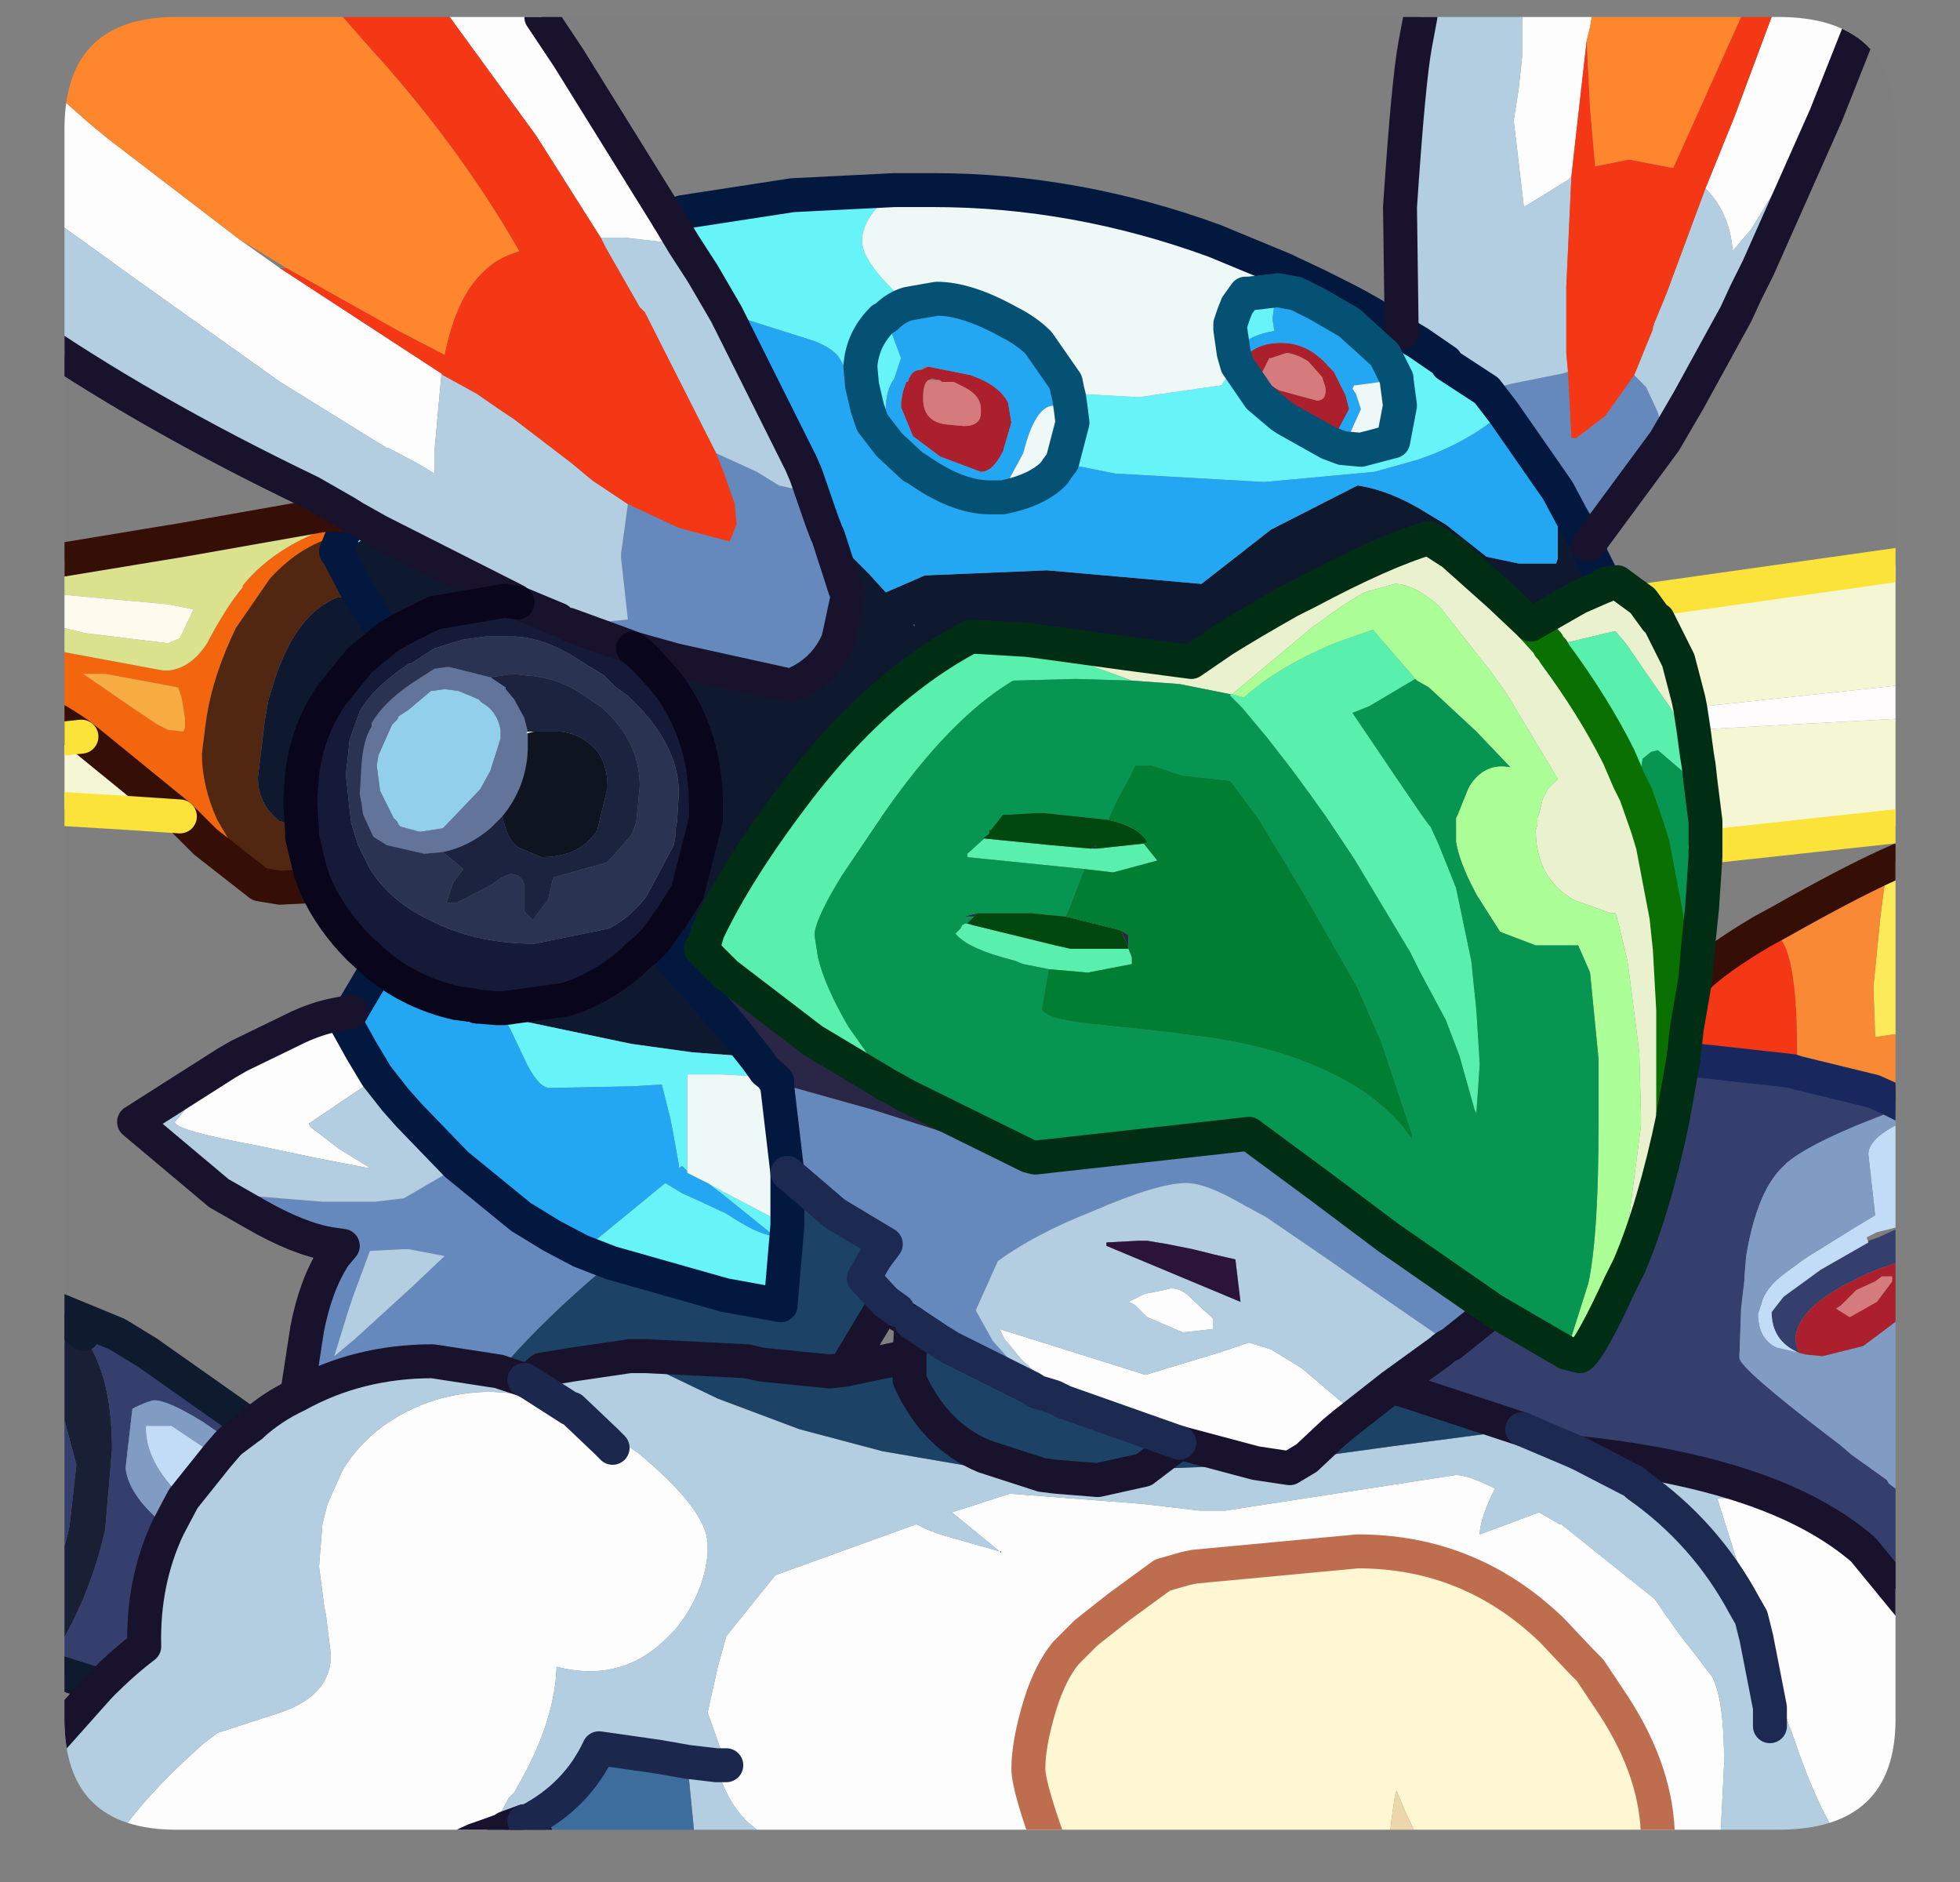 <?xml version="1.0" encoding="UTF-8" standalone="no"?>
<svg xmlns:ffdec="https://www.free-decompiler.com/flash" xmlns:xlink="http://www.w3.org/1999/xlink" ffdec:objectType="frame" height="55.45px" width="57.75px" xmlns="http://www.w3.org/2000/svg">
  <rect width="100%" height="100%" fill="#808080" stroke="none"/>
  <g transform="matrix(1.0, 0.0, 0.0, 1.0, 1.9, 0.5)">
    <clipPath id="clipPath0" transform="matrix(1.0, 0.0, 0.0, 1.0, 0.0, 0.0)">
      <path d="M50.5 0.0 Q53.95 0.0 53.95 3.3 L53.95 50.15 Q53.95 53.4 50.5 53.4 L3.3 53.4 Q0.0 53.4 0.0 50.15 L0.0 3.3 Q0.0 0.0 3.3 0.0 L50.5 0.0" fill="#000000" fill-rule="evenodd" stroke="none"/>
    </clipPath>
    <g clip-path="url(#clipPath0)">
      <use ffdec:characterId="2" height="55.45" transform="matrix(1.0, 0.0, 0.0, 1.0, -1.9, -0.5)" width="57.75" xlink:href="#shape1"/>
    </g>
    <use ffdec:characterId="3" height="53.4" transform="matrix(1.0, 0.0, 0.0, 1.0, 0.0, 0.0)" width="53.95" xlink:href="#shape2"/>
  </g>
  <defs>
    <g id="shape1" transform="matrix(1.0, 0.0, 0.0, 1.0, 1.9, 0.5)">
      <path d="M53.05 0.0 L51.9 2.9 50.55 4.85 49.7 6.25 49.15 6.9 49.15 6.85 Q49.05 5.75 48.35 5.05 L49.2 2.95 50.3 0.0 53.05 0.0 M55.35 48.8 L55.35 48.9 55.35 54.45 53.0 54.45 52.7 54.2 Q51.8 53.25 50.9 50.55 L50.8 50.3 48.7 43.65 50.25 43.55 Q51.9 44.2 53.0 45.15 L54.6 47.1 55.35 48.8 M48.75 54.45 L46.95 54.45 46.95 53.7 Q46.95 51.75 45.65 49.75 L44.95 48.7 44.7 48.45 43.85 47.55 43.8 47.5 Q41.4 45.2 38.1 45.2 L33.3 45.65 33.05 45.7 32.35 45.9 31.05 46.85 30.1 47.6 29.55 48.15 29.5 48.2 Q29.05 48.75 28.75 49.7 28.4 50.85 28.4 51.6 28.4 52.2 29.25 54.45 L21.7 54.45 21.25 54.1 20.1 53.15 Q19.5 52.55 19.2 51.5 L19.5 51.5 18.95 49.95 19.25 48.6 19.5 47.7 20.1 46.95 20.95 45.9 25.1 44.4 25.4 44.55 25.8 44.7 27.55 45.2 26.15 44.05 27.85 43.5 31.75 43.8 33.45 44.0 34.2 44.0 41.0 42.95 Q41.35 42.95 42.15 43.35 L42.05 43.55 Q41.7 44.3 41.7 44.7 L43.45 44.05 44.05 44.4 44.1 44.4 46.85 46.6 47.55 47.6 48.25 48.5 48.55 48.9 Q48.9 49.55 48.9 51.45 L48.75 54.45 M10.7 54.45 L1.5 54.45 1.5 53.7 Q2.2 52.65 3.4 51.5 L4.05 50.9 4.5 50.55 6.2 50.0 Q7.85 49.5 7.85 48.25 L7.7 47.05 7.65 46.8 7.5 45.65 7.6 44.4 7.75 43.8 8.2 42.8 Q8.65 42.05 9.4 41.5 10.8 40.5 12.6 40.5 L13.3 40.55 13.6 40.65 14.4 40.85 14.8 41.0 14.85 41.0 14.9 41.0 14.95 41.0 16.9 42.3 Q18.95 44.0 18.95 45.0 L18.95 45.25 Q18.85 46.45 18.0 47.5 L17.8 47.7 Q16.45 49.1 14.5 48.6 14.45 50.15 13.45 51.95 L13.25 52.3 13.1 52.45 12.8 53.0 12.25 53.65 12.1 53.7 Q11.2 54.1 10.7 54.45 M4.8 30.8 L5.15 30.6 6.9 29.75 Q7.45 29.5 7.95 29.4 L8.35 29.45 8.25 29.55 8.75 30.45 9.2 31.2 8.9 31.45 7.2 32.6 7.25 32.7 8.1 33.35 9.0 33.9 8.9 33.9 7.35 33.6 5.7 33.25 Q3.25 32.8 3.25 32.55 L4.1 31.55 4.8 30.8 M-1.4 5.2 L-1.4 1.25 0.75 3.15 1.3 3.6 5.15 6.55 6.35 7.4 11.1 10.5 11.1 10.6 10.9 12.8 10.9 13.05 10.9 13.45 10.4 13.15 9.55 12.7 9.5 12.7 6.35 10.75 2.0 7.65 -1.4 5.2 M11.35 0.0 L14.05 0.0 14.85 1.2 17.8 5.95 18.25 6.7 16.5 6.5 16.05 6.5 15.8 6.5 13.9 3.5 11.35 0.0 M42.95 0.0 L45.0 0.0 44.95 0.3 44.85 0.7 44.5 3.8 44.4 4.7 44.3 4.8 43.0 5.6 42.7 3.05 42.85 2.1 42.95 1.15 42.95 0.0 M29.45 40.8 L29.2 40.55 28.85 40.15 28.2 39.55 27.7 38.95 27.55 38.65 31.85 40.0 34.0 39.35 34.9 39.05 35.55 39.25 36.45 39.8 37.75 40.9 37.7 41.45 37.4 41.7 36.6 42.45 36.1 42.75 35.1 42.6 32.85 42.0 29.45 40.8 M27.55 45.2 L27.6 45.25 27.6 45.2 27.55 45.2 M16.15 42.15 L15.95 41.95 14.95 41.0 15.95 41.95 16.15 42.15 M33.85 38.35 L33.85 38.65 32.95 38.75 31.9 38.3 31.65 38.05 31.55 37.95 31.35 37.85 31.85 37.6 31.9 37.6 32.4 37.5 32.6 37.45 Q32.9 37.45 33.15 37.7 L33.85 38.35" fill="#fffeff" fill-rule="evenodd" stroke="none"/>
      <path d="M47.15 12.5 L44.9 15.55 44.4 14.7 44.0 13.95 42.4 11.65 41.9 11.0 42.65 10.8 44.15 10.5 44.3 10.45 44.4 12.35 44.4 12.4 44.55 12.4 45.4 11.75 46.25 10.55 46.6 10.9 46.95 11.65 47.15 12.5 M6.85 40.6 L7.15 38.65 Q7.4 37.35 7.95 36.5 L8.2 36.2 7.85 36.15 Q6.9 36.0 5.6 35.25 L4.55 34.65 7.6 34.9 9.15 34.9 10.0 34.8 11.2 34.1 11.55 33.8 13.45 35.35 14.35 35.9 15.2 36.35 16.1 36.7 15.45 37.25 Q13.85 38.65 12.8 39.9 L10.85 39.6 Q8.65 39.6 6.85 40.6 M28.4 33.55 L28.6 33.6 34.9 32.9 37.0 34.45 39.0 35.95 42.1 38.1 40.85 39.1 37.8 37.0 37.3 36.65 35.4 35.35 34.75 35.0 Q33.65 34.35 33.05 34.35 32.2 34.35 30.25 35.2 28.6 35.85 27.5 36.65 L26.85 38.1 27.35 39.0 28.6 40.4 28.65 40.5 28.5 40.4 26.1 39.2 25.7 38.95 24.95 38.45 24.55 38.2 24.55 38.15 24.55 38.1 24.2 37.85 23.55 37.15 23.9 36.55 24.2 36.15 22.7 35.25 21.3 34.05 21.0 31.5 21.0 31.4 22.6 31.85 23.85 32.2 28.4 33.65 28.4 33.55 M21.7 13.15 L21.85 13.5 22.3 14.8 22.45 15.2 22.5 15.3 23.0 16.85 23.1 16.95 22.8 18.35 Q22.4 19.3 21.4 19.7 L18.0 18.95 16.75 18.6 16.5 18.5 15.95 18.3 14.85 17.9 15.6 17.85 16.6 17.75 16.4 15.95 16.4 15.8 16.6 14.35 18.1 15.05 19.6 15.45 19.8 14.95 19.75 14.35 19.4 13.35 19.2 12.85 20.4 13.4 21.05 13.8 21.5 13.9 21.6 13.6 21.7 13.15 M10.15 36.3 L9.95 36.3 9.0 36.35 8.5 37.7 8.35 38.15 7.95 39.45 8.55 38.95 10.25 37.4 11.2 36.5 10.15 36.3" fill="#668abe" fill-rule="evenodd" stroke="none"/>
      <path d="M51.9 2.9 L50.1 6.95 49.9 7.4 49.55 8.1 49.25 8.75 47.85 11.3 47.15 12.5 46.95 11.65 46.6 10.9 46.25 10.55 46.8 9.2 46.8 9.15 46.85 9.0 47.2 8.15 48.35 5.05 Q49.05 5.75 49.15 6.85 L49.15 6.9 49.7 6.25 50.55 4.85 51.9 2.9 M53.0 54.45 L50.45 54.45 50.35 54.3 50.35 54.45 48.75 54.45 48.9 51.45 Q48.9 49.55 48.55 48.9 L48.25 48.5 47.55 47.6 46.85 46.6 44.1 44.4 44.05 44.4 43.45 44.05 41.7 44.7 Q41.7 44.3 42.05 43.55 L42.15 43.35 Q41.35 42.95 41.0 42.95 L34.2 44.0 33.45 44.0 31.75 43.8 27.85 43.5 26.15 44.05 27.55 45.2 25.8 44.7 25.4 44.55 25.1 44.4 20.95 45.9 20.1 46.95 19.5 47.7 19.25 48.6 18.95 49.95 19.5 51.5 19.2 51.5 Q19.5 52.55 20.1 53.15 L21.25 54.1 21.7 54.45 18.65 54.45 18.35 51.4 17.5 51.25 15.75 51.0 Q15.1 52.4 13.65 53.15 L13.55 53.15 13.0 53.35 12.95 53.4 12.25 53.65 12.8 53.0 13.1 52.45 13.25 52.3 13.45 51.95 Q14.45 50.15 14.5 48.6 16.45 49.1 17.8 47.7 L18.0 47.5 Q18.85 46.45 18.95 45.25 L18.95 45.0 Q18.95 44.0 16.9 42.3 L14.95 41.0 14.9 41.0 14.85 41.0 14.8 41.0 14.4 40.85 13.6 40.65 13.3 40.55 12.6 40.5 Q10.8 40.5 9.4 41.5 8.65 42.05 8.2 42.8 L7.75 43.8 7.6 44.4 7.5 45.65 7.65 46.8 7.7 47.05 7.85 48.25 Q7.85 49.5 6.2 50.0 L4.5 50.55 4.05 50.9 3.4 51.5 Q2.2 52.65 1.5 53.7 L1.5 54.45 -1.05 54.45 Q-1.15 53.6 -1.4 52.85 L-1.4 51.9 1.05 49.15 Q1.75 48.45 2.35 48.0 2.3 46.1 3.05 44.5 L3.5 43.65 4.5 42.4 4.8 42.05 4.9 41.95 5.5 41.5 Q6.1 40.95 6.85 40.6 8.65 39.6 10.85 39.6 L12.8 39.9 13.55 40.15 13.65 40.2 14.05 39.85 14.95 39.7 16.65 39.45 19.25 40.7 21.65 41.6 24.1 42.25 27.6 42.85 28.7 42.95 28.8 42.95 29.2 43.0 30.45 43.1 31.8 42.8 32.6 42.75 33.9 42.7 35.1 42.6 36.1 42.75 36.6 42.45 39.15 42.1 42.95 41.6 44.6 42.3 Q47.95 42.65 50.25 43.55 L48.7 43.65 50.8 50.3 50.9 50.55 Q51.8 53.25 52.7 54.2 L53.0 54.45 M4.55 34.65 L2.05 32.55 4.8 30.8 4.1 31.55 3.25 32.55 Q3.25 32.8 5.7 33.25 L7.35 33.6 8.9 33.9 9.0 33.9 8.1 33.35 7.25 32.7 7.2 32.6 8.9 31.45 9.2 31.2 9.75 31.9 10.15 32.35 11.55 33.8 11.2 34.1 10.0 34.8 9.15 34.9 7.6 34.9 4.55 34.65 M7.95 29.4 L8.45 29.3 8.35 29.45 7.95 29.4 M8.45 14.7 L8.3 14.6 7.25 14.0 Q2.25 11.6 -1.4 9.05 L-1.4 5.2 2.0 7.65 6.35 10.75 9.5 12.7 9.55 12.7 10.4 13.15 10.9 13.45 10.9 13.05 10.9 12.8 11.1 10.6 11.1 10.5 11.15 10.55 12.15 11.1 12.8 11.55 13.25 11.85 14.95 13.15 15.55 13.65 16.6 14.35 16.4 15.8 16.4 15.95 16.6 17.75 15.6 17.85 14.85 17.9 14.55 17.75 13.35 17.25 13.3 17.2 9.25 15.15 8.45 14.7 M39.4 9.3 L39.35 5.6 Q39.6 1.85 39.8 0.8 L39.95 0.0 42.95 0.0 42.95 1.15 42.85 2.1 42.7 3.05 43.0 5.6 44.3 4.8 44.4 4.7 44.25 7.95 44.25 9.0 44.25 9.45 44.25 9.9 44.3 10.45 44.15 10.5 42.65 10.8 41.9 11.0 40.75 10.25 40.7 10.15 39.9 9.6 39.4 9.3 M50.25 50.35 L50.25 49.8 49.85 47.75 49.8 47.55 49.7 47.15 49.5 46.8 Q48.35 44.65 46.35 43.25 L46.25 43.15 46.05 43.05 44.6 42.3 46.05 43.05 46.25 43.15 46.35 43.25 Q48.35 44.65 49.5 46.8 L49.7 47.15 49.8 47.55 49.85 47.75 50.25 49.8 50.25 50.35 M40.85 39.1 Q40.7 39.15 40.55 39.3 L39.1 40.35 37.7 41.45 37.75 40.9 36.45 39.8 35.55 39.25 34.9 39.05 34.0 39.35 31.85 40.0 27.55 38.65 27.7 38.95 28.2 39.55 28.85 40.15 29.2 40.55 29.45 40.8 29.15 40.65 28.65 40.5 28.6 40.4 27.35 39.0 26.85 38.1 27.5 36.65 Q28.6 35.85 30.25 35.2 32.2 34.35 33.05 34.35 33.65 34.35 34.75 35.0 L35.4 35.35 37.3 36.65 37.8 37.0 40.85 39.1 M19.5 8.75 L19.8 9.35 21.7 13.15 21.6 13.6 21.5 13.9 21.05 13.8 20.4 13.4 19.2 12.85 17.1 8.7 17.05 8.65 16.95 8.55 15.95 6.8 15.8 6.5 16.05 6.5 16.5 6.5 18.25 6.7 18.8 7.55 19.5 8.75 M10.15 36.3 L11.2 36.5 10.25 37.4 8.55 38.95 7.95 39.45 8.35 38.15 8.5 37.7 9.0 36.35 9.95 36.3 10.15 36.3 M14.9 41.0 L13.65 40.2 14.9 41.0 M31.65 36.05 L30.7 36.1 30.7 36.2 34.65 37.85 34.5 36.6 33.85 36.45 33.25 36.3 32.5 36.15 31.9 36.05 31.65 36.05 M33.85 38.35 L33.15 37.7 Q32.9 37.45 32.6 37.45 L32.4 37.5 31.9 37.6 31.85 37.6 31.35 37.85 31.55 37.95 31.65 38.05 31.9 38.3 32.95 38.75 33.85 38.65 33.85 38.35 M18.35 51.4 L19.2 51.5 18.35 51.4" fill="#b4cfe2" fill-rule="evenodd" stroke="none"/>
      <path d="M46.95 54.45 L40.25 54.45 39.85 53.6 39.5 52.85 39.25 52.25 39.2 52.4 39.1 53.1 39.0 54.0 39.0 54.45 29.25 54.45 Q28.4 52.2 28.4 51.6 28.4 50.85 28.75 49.7 29.05 48.75 29.5 48.2 L29.55 48.15 29.6 48.1 30.1 47.6 31.05 46.85 32.35 45.9 33.05 45.7 33.3 45.65 38.1 45.2 Q41.4 45.2 43.8 47.5 L43.85 47.55 44.7 48.45 44.95 48.7 45.65 49.75 Q46.95 51.75 46.95 53.7 L46.95 54.45" fill="#fff8d3" fill-rule="evenodd" stroke="none"/>
      <path d="M40.25 54.45 L39.0 54.45 39.0 54.0 39.1 53.1 39.2 52.4 39.25 52.25 39.5 52.85 39.85 53.6 40.25 54.45" fill="#edd8ab" fill-rule="evenodd" stroke="none"/>
      <path d="M48.05 28.35 Q48.65 27.75 50.0 26.95 L50.2 26.95 Q51.05 26.95 51.05 30.4 L51.05 31.1 50.9 31.05 48.65 30.8 47.7 30.7 47.8 29.8 48.05 28.35 M8.2 0.0 L11.35 0.0 13.9 3.5 15.8 6.5 15.95 6.8 16.95 8.55 17.05 8.65 17.1 8.7 19.2 12.85 19.4 13.35 19.75 14.35 19.8 14.95 19.6 15.45 18.1 15.05 16.6 14.35 15.55 13.65 14.95 13.15 13.25 11.85 12.8 11.55 12.15 11.1 11.15 10.55 11.1 10.5 6.35 7.4 6.55 7.4 9.85 9.25 11.2 9.95 Q11.55 8.2 12.4 7.45 12.75 7.1 13.4 6.9 11.6 3.75 8.9 0.8 L8.55 0.4 8.2 0.0 M49.4 0.0 L50.3 0.0 49.2 2.95 48.35 5.05 47.2 8.15 46.85 9.0 46.8 9.15 46.8 9.2 46.25 10.55 45.4 11.75 44.55 12.4 44.4 12.4 44.4 12.35 44.3 10.45 44.25 9.9 44.25 9.45 44.25 9.0 44.25 7.95 44.4 4.7 44.5 3.8 44.85 0.7 44.95 2.7 45.1 4.4 46.1 4.2 47.4 4.45 49.4 0.0" fill="#f53715" fill-rule="evenodd" stroke="none"/>
      <path d="M-1.4 1.25 L-1.4 0.0 8.2 0.0 8.55 0.4 8.9 0.8 Q11.6 3.75 13.4 6.9 12.75 7.1 12.4 7.45 11.55 8.2 11.2 9.95 L9.85 9.25 6.55 7.4 5.15 6.55 1.3 3.6 0.75 3.15 -1.4 1.25 M45.0 0.0 L49.4 0.0 47.4 4.45 46.1 4.2 45.1 4.4 44.95 2.7 44.85 0.7 44.95 0.3 45.0 0.0" fill="#ff872d" fill-rule="evenodd" stroke="none"/>
      <path d="M46.5 17.2 L55.35 15.95 55.35 19.55 47.9 20.35 47.85 20.1 47.55 18.95 46.95 17.75 46.9 17.75 46.5 17.2 M55.35 20.6 L55.35 23.7 55.25 23.7 48.35 24.45 48.35 23.7 48.2 22.5 48.15 22.05 48.1 21.75 48.0 21.0 51.65 20.8 55.35 20.6 M3.4 23.55 L1.9 23.45 -1.4 23.25 -1.4 21.4 0.5 21.2 0.7 21.35 3.4 23.55 M13.65 21.1 L13.6 21.1 13.65 21.05 13.85 21.05 13.65 21.1" fill="#f6f7d5" fill-rule="evenodd" stroke="none"/>
      <path d="M55.35 19.55 L55.35 20.6 51.65 20.8 48.0 21.0 47.9 20.35 55.35 19.55" fill="#fffdfe" fill-rule="evenodd" stroke="none"/>
      <path d="M5.75 25.55 L4.15 24.3 3.4 23.55 0.7 21.35 0.5 21.2 0.45 21.15 Q-0.4 20.55 -1.4 20.15 L-1.4 18.4 -0.6 18.6 2.9 19.25 3.1 19.25 Q3.75 19.15 4.2 18.45 4.75 17.4 5.25 16.8 L5.25 16.75 Q6.3 15.45 8.4 14.85 L8.2 15.25 Q7.0 15.5 6.05 16.55 L5.05 18.0 Q4.4 19.35 4.2 20.55 L4.15 20.9 4.05 21.7 Q4.05 22.65 4.5 23.65 L5.15 24.75 5.75 25.55 M3.35 19.75 L1.2 19.35 0.55 19.35 2.0 20.35 2.75 20.85 3.05 21.0 3.5 21.05 3.55 20.95 3.55 20.9 3.55 20.65 3.45 20.05 3.35 19.75" fill="#f5660e" fill-rule="evenodd" stroke="none"/>
      <path d="M-1.4 18.4 L-1.4 17.7 0.2 18.05 0.6 18.15 3.05 18.45 3.4 18.3 3.8 17.45 3.05 17.3 -0.25 17.0 -1.4 17.05 -1.4 16.05 -0.75 16.1 3.5 15.4 7.75 14.65 8.45 14.7 8.4 14.85 Q6.3 15.45 5.25 16.75 L5.25 16.8 Q4.75 17.4 4.2 18.45 3.75 19.15 3.1 19.25 L2.9 19.25 -0.6 18.6 -1.4 18.4" fill="#dbe38e" fill-rule="evenodd" stroke="none"/>
      <path d="M7.4 25.6 L6.35 25.65 5.75 25.55 5.15 24.75 4.5 23.65 Q4.05 22.65 4.05 21.7 L4.15 20.9 4.2 20.55 Q4.4 19.35 5.05 18.0 L6.05 16.55 Q7.0 15.5 8.2 15.25 L8.0 15.75 8.05 15.8 8.65 16.95 8.15 17.1 8.05 17.1 Q6.85 17.55 6.2 19.5 L6.0 20.15 5.9 20.75 5.7 22.4 Q5.7 23.2 6.35 23.7 L6.4 23.7 7.0 24.0 7.0 24.15 7.25 25.2 7.4 25.6" fill="#512712" fill-rule="evenodd" stroke="none"/>
      <path d="M44.9 15.55 L44.95 15.65 44.95 15.8 45.3 16.5 45.4 16.75 44.6 17.1 43.2 17.9 42.3 17.05 40.9 15.8 40.2 15.35 Q38.85 15.75 36.6 16.95 L36.1 17.2 Q34.95 17.85 34.15 18.35 L33.2 19.0 31.3 18.75 28.75 18.4 28.35 18.35 26.7 18.25 Q25.85 18.7 25.05 19.3 23.3 20.6 21.7 22.65 19.85 25.05 18.95 26.95 L18.85 27.3 18.7 27.35 18.3 26.95 17.9 26.5 18.35 25.8 18.9 23.65 18.9 23.2 Q18.9 21.25 17.85 19.75 L17.6 19.45 17.15 18.95 17.05 18.85 16.75 18.6 18.0 18.95 21.4 19.7 Q22.4 19.3 22.8 18.35 L23.1 16.95 23.0 16.85 22.5 15.3 23.2 15.9 23.7 16.4 24.2 16.95 25.35 16.45 28.95 16.3 33.5 16.7 35.55 15.1 38.1 13.8 Q39.1 13.95 40.2 14.65 L40.7 14.95 41.9 15.9 42.85 16.1 43.45 16.1 43.85 16.1 43.9 16.1 43.95 16.1 44.0 15.95 44.0 15.05 44.0 14.8 44.0 13.95 44.4 14.7 44.9 15.55 M25.0 17.9 L25.05 17.95 25.05 17.9 25.0 17.9 M9.25 15.15 L13.3 17.2 13.35 17.25 12.95 17.2 10.9 17.55 10.0 18.0 9.55 18.25 9.2 17.8 8.7 17.0 9.2 17.8 9.55 18.25 8.7 18.95 7.85 20.0 Q7.15 21.05 7.0 22.3 L6.95 23.0 6.95 23.2 7.0 24.0 6.4 23.7 6.35 23.7 Q5.7 23.2 5.7 22.4 L5.9 20.75 6.0 20.15 6.2 19.5 Q6.85 17.55 8.05 17.1 L8.15 17.1 8.7 17.0 8.65 16.95 8.05 15.8 9.25 15.15 M12.75 29.2 L12.95 29.2 14.75 28.95 Q15.75 28.65 16.65 27.9 L16.85 27.7 17.15 27.45 17.4 27.2 17.55 27.35 19.65 29.75 20.4 30.7 19.85 30.6 18.5 30.5 16.7 30.25 13.6 29.6 12.85 29.4 12.75 29.2" fill="#0e192f" fill-rule="evenodd" stroke="none"/>
      <path d="M-1.4 17.7 L-1.4 17.05 -0.25 17.0 3.05 17.3 3.8 17.45 3.4 18.3 3.05 18.45 0.6 18.15 0.2 18.05 -1.4 17.7" fill="#fffbef" fill-rule="evenodd" stroke="none"/>
      <path d="M3.35 19.75 L3.45 20.05 3.55 20.65 3.55 20.9 3.55 20.95 3.5 21.05 3.05 21.0 2.75 20.85 2.0 20.35 0.55 19.35 1.2 19.35 3.35 19.75" fill="#f7ad40" fill-rule="evenodd" stroke="none"/>
      <path d="M53.7 25.0 L54.6 24.6 55.35 24.45 55.35 25.3 54.7 25.7 54.85 26.1 55.35 26.45 55.35 29.8 55.1 29.8 53.35 30.05 53.3 28.65 53.3 28.55 53.5 26.55 53.55 26.15 53.7 25.0" fill="#fdeb59" fill-rule="evenodd" stroke="none"/>
      <path d="M55.35 25.3 L55.35 26.45 54.85 26.1 54.7 25.7 55.35 25.3" fill="#fdf3c7" fill-rule="evenodd" stroke="none"/>
      <path d="M55.35 31.1 L55.35 32.55 55.25 32.6 54.75 32.3 54.25 32.1 53.75 31.85 53.3 31.65 55.35 31.1" fill="#451403" fill-rule="evenodd" stroke="none"/>
      <path d="M50.0 26.95 L50.55 26.65 Q52.5 25.55 53.7 25.0 L53.55 26.15 53.5 26.55 53.3 28.55 53.3 28.65 53.35 30.05 55.1 29.8 55.35 29.8 55.35 31.1 53.3 31.65 51.05 31.1 51.05 30.4 Q51.05 26.95 50.2 26.95 L50.0 26.95" fill="#fa8a34" fill-rule="evenodd" stroke="none"/>
      <path d="M55.35 41.6 L55.35 43.15 54.9 42.95 54.75 42.85 Q54.45 42.65 54.45 42.45 L55.15 41.75 55.35 41.6 M55.35 44.4 L55.35 48.8 54.6 47.1 53.0 45.15 Q51.9 44.2 50.25 43.55 47.95 42.65 44.6 42.3 L42.95 41.6 39.6 40.5 39.1 40.35 40.55 39.3 Q40.7 39.15 40.85 39.1 L42.1 38.1 44.25 39.35 44.65 39.45 Q44.95 39.25 45.85 37.3 L46.1 36.8 Q46.85 35.05 47.4 32.4 L47.4 32.35 47.45 32.1 47.7 30.7 48.65 30.8 50.9 31.05 51.05 31.1 53.3 31.65 53.75 31.85 54.25 32.1 Q51.6 33.05 50.75 33.75 L50.55 33.95 Q49.85 34.7 49.55 36.5 L49.5 37.1 49.5 37.2 49.4 38.05 49.35 39.5 Q49.35 39.8 52.1 41.9 L52.3 42.05 52.65 42.35 53.7 43.1 53.75 43.2 55.35 44.4 M13.1 53.65 L13.45 54.45 12.3 54.45 13.1 53.65 M11.25 54.45 L10.7 54.45 Q11.2 54.1 12.1 53.7 L11.9 53.9 11.7 54.05 11.25 54.45 M1.05 49.15 L-0.55 48.65 -0.2 48.1 -0.1 47.9 Q0.8 46.35 1.2 44.55 L1.4 42.2 Q1.4 40.25 0.75 39.15 L0.55 38.8 -0.15 38.1 1.55 38.8 2.45 39.35 5.5 41.5 4.9 41.95 4.1 41.4 Q3.05 40.75 2.65 40.75 2.55 40.75 2.2 40.9 L2.0 41.0 1.8 42.75 Q1.9 43.6 3.05 44.5 2.3 46.1 2.35 48.0 1.75 48.45 1.05 49.15 M-1.4 47.95 L-1.4 42.65 Q-0.65 42.05 -0.65 39.85 L-0.65 39.75 -0.9 39.15 -1.4 38.75 -1.4 38.0 -1.2 38.3 -0.8 39.0 -0.55 39.7 -0.3 40.2 0.35 42.65 0.15 44.45 Q-0.2 46.1 -1.25 47.7 L-1.4 47.95 M51.1 39.35 Q50.3 39.0 50.3 38.15 L50.65 37.7 51.75 36.9 53.15 36.1 53.15 36.05 53.45 35.95 54.2 35.6 54.75 35.65 55.0 35.75 55.25 36.5 55.25 36.55 Q55.25 37.05 54.65 37.8 L54.65 37.6 54.5 37.0 54.3 36.7 54.1 36.65 53.7 36.8 Q53.35 36.9 52.95 37.1 L52.55 37.3 Q51.0 38.1 51.0 39.0 L51.1 39.35" fill="#343f6d" fill-rule="evenodd" stroke="none"/>
      <path d="M55.35 32.65 L55.35 39.3 54.75 38.6 54.5 38.3 54.65 37.8 Q55.25 37.05 55.25 36.55 L55.25 36.5 55.0 35.75 54.75 35.65 54.2 35.6 53.4 35.8 53.1 35.95 53.15 36.1 51.75 36.9 50.65 37.7 50.3 38.15 Q50.3 39.0 51.1 39.35 L50.45 39.2 Q49.9 38.95 49.9 38.2 L50.0 37.9 Q50.1 37.45 50.7 37.0 L51.25 36.6 51.4 36.5 52.85 35.6 53.35 35.3 53.15 33.5 Q53.15 33.05 54.05 32.6 L54.75 32.3 55.25 32.6 55.35 32.65 M55.35 40.5 L55.35 41.6 55.15 41.75 54.45 42.45 Q54.45 42.65 54.75 42.85 L54.9 42.95 55.35 43.15 55.35 43.35 54.55 43.0 54.4 42.95 53.95 42.3 54.0 42.0 Q54.2 41.55 54.95 40.85 L55.15 40.65 55.35 40.5 M-1.4 40.35 L-1.4 38.75 -0.9 39.15 -1.25 40.0 -1.4 40.35 M3.5 43.65 Q2.35 42.55 2.4 41.5 L3.05 41.5 3.15 41.5 4.5 42.4 3.5 43.65" fill="#c3ddf8" fill-rule="evenodd" stroke="none"/>
      <path d="M55.35 32.55 L55.35 32.65 55.25 32.6 55.35 32.55" fill="#2a1906" fill-rule="evenodd" stroke="none"/>
      <path d="M55.35 39.3 L55.35 40.5 55.15 40.65 54.95 40.85 Q54.2 41.55 54.0 42.0 L53.95 42.3 54.4 42.95 54.55 43.0 55.35 43.35 55.35 44.4 53.75 43.2 53.7 43.1 52.65 42.35 52.3 42.05 52.1 41.9 Q49.35 39.8 49.35 39.5 L49.4 38.05 49.5 37.2 49.5 37.1 49.55 36.5 Q49.85 34.7 50.55 33.95 L50.75 33.75 Q51.6 33.05 54.25 32.1 L54.75 32.3 54.05 32.6 Q53.15 33.05 53.15 33.5 L53.35 35.3 52.85 35.6 51.4 36.5 51.25 36.6 50.7 37.0 Q50.1 37.45 50.0 37.9 L49.9 38.2 Q49.9 38.95 50.45 39.2 L51.1 39.35 51.3 39.4 51.8 39.45 53.0 39.15 54.2 38.25 54.35 38.1 54.65 37.8 54.5 38.3 54.75 38.6 55.35 39.3 M-1.4 42.65 L-1.4 40.35 -1.25 40.0 -0.9 39.15 -0.65 39.75 -0.65 39.85 Q-0.65 42.05 -1.4 42.65 M3.05 44.5 Q1.9 43.6 1.8 42.75 L2.0 41.0 2.2 40.9 Q2.55 40.75 2.65 40.75 3.05 40.75 4.1 41.4 L4.9 41.95 4.8 42.05 4.5 42.4 3.15 41.5 3.05 41.5 2.4 41.5 Q2.35 42.55 3.5 43.65 L3.05 44.5" fill="#819dc4" fill-rule="evenodd" stroke="none"/>
      <path d="M51.1 39.35 L51.0 39.0 Q51.0 38.1 52.55 37.3 L52.95 37.1 Q53.35 36.9 53.7 36.8 L54.1 36.65 54.3 36.7 54.5 37.0 54.65 37.6 54.65 37.8 54.35 38.1 54.2 38.25 53.0 39.15 51.8 39.45 51.3 39.4 51.1 39.35 M53.55 37.1 L53.35 37.25 52.8 37.5 52.7 37.6 52.35 37.95 52.2 38.05 52.6 38.3 53.4 37.85 53.85 37.25 53.85 37.1 53.55 37.1 M34.55 10.25 L34.9 9.9 Q35.25 9.6 35.85 9.6 36.65 9.6 37.25 10.3 L37.4 10.45 37.75 11.15 37.85 11.55 37.4 12.4 37.25 12.55 36.0 11.85 35.85 11.75 35.2 11.2 34.55 10.25 M36.0 9.9 L35.55 10.05 35.5 10.05 35.3 10.45 Q35.3 10.75 35.8 11.0 L36.9 11.3 Q37.2 11.3 37.15 10.9 L37.05 10.6 36.65 10.15 Q36.35 9.95 36.05 9.9 L36.0 9.9 M25.2 10.4 L25.25 10.4 25.45 10.3 26.7 10.55 26.95 10.65 Q27.55 10.9 27.8 11.35 L27.9 11.95 27.65 12.8 Q27.35 13.4 27.0 13.4 L25.8 12.95 25.0 12.35 24.65 11.5 24.65 11.35 24.7 11.05 24.8 10.75 24.85 10.75 Q24.95 10.4 25.2 10.4 M25.45 10.7 Q25.3 10.8 25.3 11.2 L25.3 11.25 Q25.3 11.9 25.95 12.0 L26.5 12.05 Q27.0 12.05 27.0 11.65 L27.0 11.55 Q27.0 11.15 26.5 10.9 L26.2 10.75 26.0 10.75 25.95 10.75 25.85 10.75 25.8 10.7 25.55 10.65 25.45 10.7" fill="#ad1f2d" fill-rule="evenodd" stroke="none"/>
      <path d="M53.55 37.1 L53.85 37.1 53.85 37.25 53.4 37.85 52.6 38.3 52.2 38.05 52.35 37.95 52.7 37.6 52.8 37.5 53.35 37.25 53.55 37.1 M36.0 9.9 L36.05 9.9 Q36.35 9.95 36.65 10.15 L37.05 10.6 37.15 10.9 Q37.2 11.3 36.9 11.3 L35.8 11.0 Q35.3 10.75 35.3 10.45 L35.5 10.05 35.55 10.05 36.0 9.9 M25.8 10.7 L25.85 10.75 25.95 10.75 26.0 10.75 26.2 10.75 26.5 10.9 Q27.0 11.15 27.0 11.55 L27.0 11.65 Q27.0 12.05 26.5 12.05 L25.95 12.0 Q25.3 11.9 25.3 11.25 L25.3 11.2 Q25.3 10.8 25.45 10.7 L25.75 10.7 25.8 10.7" fill="#d67a7d" fill-rule="evenodd" stroke="none"/>
      <path d="M50.45 54.45 L50.35 54.45 50.35 54.3 50.45 54.45 M18.65 54.45 L14.4 54.45 13.65 53.15 Q15.1 52.4 15.75 51.0 L17.5 51.25 18.35 51.4 18.65 54.45 M-1.05 54.45 L-1.4 54.45 -1.4 52.85 Q-1.15 53.6 -1.05 54.45" fill="#3d6d9d" fill-rule="evenodd" stroke="none"/>
      <path d="M28.65 40.5 L29.15 40.65 29.45 40.8 32.85 42.0 35.1 42.6 33.9 42.7 32.6 42.75 31.8 42.8 30.45 43.1 29.2 43.0 28.8 42.95 28.7 42.95 27.6 42.85 24.1 42.25 21.65 41.6 19.25 40.7 16.65 39.45 17.15 39.45 20.1 39.6 20.55 39.7 22.55 39.9 23.0 39.85 22.55 39.9 20.55 39.7 20.1 39.6 17.15 39.45 16.65 39.45 14.95 39.7 14.05 39.85 13.65 40.2 13.55 40.15 12.8 39.9 Q13.85 38.65 15.45 37.25 L16.1 36.7 19.45 37.65 21.1 37.95 21.3 35.6 21.3 35.2 21.3 34.05 22.7 35.25 24.2 36.15 23.9 36.55 23.55 37.15 24.2 37.85 23.0 39.85 24.9 39.45 24.9 40.15 Q25.65 41.8 27.1 42.4 L28.8 42.95 27.1 42.4 Q25.65 41.8 24.9 40.15 L24.9 39.45 24.95 38.45 25.7 38.95 26.1 39.2 28.5 40.4 28.65 40.5 M37.7 41.45 L39.1 40.35 39.6 40.5 42.95 41.6 39.15 42.1 36.6 42.45 37.4 41.7 37.7 41.45 M32.85 42.0 L31.8 42.8 32.85 42.0" fill="#1c4366" fill-rule="evenodd" stroke="none"/>
      <path d="M12.95 53.4 L13.1 53.65 12.3 54.45 11.25 54.45 11.7 54.05 11.9 53.9 12.1 53.7 12.25 53.65 12.95 53.4 M-0.55 48.65 L-1.4 48.5 -1.4 47.95 -1.25 47.7 Q-0.2 46.1 0.15 44.45 L0.35 42.65 -0.3 40.2 -0.55 39.7 -0.8 39.0 -1.2 38.3 -1.4 38.0 -1.4 37.7 -0.15 38.1 0.55 38.8 0.75 39.15 Q1.4 40.25 1.4 42.2 L1.2 44.55 Q0.8 46.35 -0.1 47.9 L-0.2 48.1 -0.55 48.65" fill="#191f35" fill-rule="evenodd" stroke="none"/>
      <path d="M24.4 31.55 L24.85 31.8 28.4 33.55 28.4 33.65 23.85 32.2 22.6 31.85 21.0 31.4 21.0 31.35 20.9 31.3 20.9 31.25 20.65 31.05 20.4 30.7 19.65 29.75 17.55 27.35 17.4 27.2 17.9 26.5 18.3 26.95 18.7 27.35 18.85 27.3 18.75 27.45 19.5 28.2 22.05 30.15 24.3 31.5 24.4 31.55 M27.1 24.2 L27.05 24.2 27.25 24.05 27.1 24.2 M26.55 26.7 L26.6 26.7 Q26.65 26.65 26.75 26.75 L26.55 26.7 M26.8 26.5 L26.5 26.5 26.9 26.4 26.85 26.45 26.8 26.5 M30.25 24.5 L30.4 24.4 30.4 24.5 30.35 24.5 30.25 24.5 M31.35 27.45 L31.3 27.3 31.15 26.95 31.1 26.9 31.2 26.95 31.35 27.05 31.35 27.45" fill="#2a2646" fill-rule="evenodd" stroke="none"/>
      <path d="M31.65 36.05 L31.9 36.05 32.5 36.15 33.25 36.3 33.85 36.45 34.5 36.6 34.65 37.85 30.7 36.2 30.7 36.1 31.65 36.05" fill="#2b133a" fill-rule="evenodd" stroke="none"/>
      <path d="M17.8 5.95 L18.2 5.75 21.45 5.25 24.45 5.1 24.05 5.5 Q23.5 6.05 23.5 6.6 23.5 7.25 24.85 8.45 24.5 8.55 24.2 8.85 L24.1 8.9 Q23.5 9.5 23.45 10.3 L23.5 10.85 23.45 10.3 Q23.5 9.5 24.1 8.9 L24.2 8.85 24.65 10.05 24.45 10.65 Q24.2 11.0 24.2 11.55 L23.65 11.5 23.5 10.85 23.45 10.85 23.1 10.5 22.8 10.0 Q22.6 9.75 22.1 9.55 L20.05 8.9 19.5 8.75 18.8 7.55 18.25 6.7 17.8 5.95 M35.95 7.45 L36.9 7.9 37.6 8.25 Q38.5 8.7 39.4 9.3 L39.9 9.6 40.7 10.15 40.75 10.25 41.9 11.0 42.4 11.65 42.2 11.8 Q41.2 12.6 39.85 13.05 L38.6 13.4 35.35 13.7 30.95 13.45 29.7 13.2 29.4 13.1 29.7 11.95 29.65 11.55 29.6 11.2 29.55 11.0 29.85 11.1 31.65 11.2 34.1 10.85 34.15 10.75 34.55 10.25 35.2 11.2 35.85 11.75 36.0 11.85 37.25 12.55 37.65 12.7 38.2 12.75 39.15 12.5 39.35 11.45 39.25 10.7 39.25 10.65 38.9 9.95 37.85 9.0 36.9 8.45 36.3 8.15 35.75 8.05 35.65 8.45 35.6 8.85 35.6 8.95 35.65 9.25 Q35.05 9.35 34.75 9.6 L34.65 9.7 34.45 9.9 34.35 9.2 34.35 9.15 34.35 9.05 34.45 8.75 34.55 8.5 34.8 8.15 34.9 8.15 35.75 8.05 35.95 7.45 M29.8 11.55 L29.95 11.6 30.0 11.45 29.8 11.55 M8.2 15.25 L8.4 14.85 8.45 14.7 9.25 15.15 8.05 15.8 8.0 15.75 8.2 15.25 M12.85 29.4 L13.6 29.6 16.7 30.25 18.5 30.5 19.85 30.6 20.4 30.7 20.65 31.05 20.9 31.25 20.85 31.25 20.4 31.2 20.25 31.2 19.35 31.15 19.0 31.15 18.4 31.15 18.35 31.15 18.35 34.0 18.3 33.95 18.2 33.85 18.1 33.9 18.1 33.8 18.0 33.25 17.9 32.7 17.85 32.45 17.6 31.45 16.75 31.5 14.3 31.55 Q14.0 31.55 13.65 30.9 L13.15 29.85 13.1 29.75 12.85 29.4 M16.1 36.7 L15.2 36.35 15.75 35.95 17.7 34.35 18.2 34.65 18.75 34.9 19.5 35.25 Q20.4 35.85 20.85 35.9 L20.9 35.9 19.35 34.65 18.95 34.35 19.4 34.6 20.35 35.1 21.3 35.6 21.1 37.95 19.45 37.65 16.1 36.7" fill="#66f5f9" fill-rule="evenodd" stroke="none"/>
      <path d="M8.45 29.3 L9.25 27.95 Q10.25 28.75 11.55 29.05 L11.95 29.1 12.05 29.1 12.15 29.15 12.85 29.4 13.1 29.75 13.15 29.85 13.65 30.9 Q14.0 31.55 14.3 31.55 L16.75 31.5 17.6 31.45 17.85 32.45 17.9 32.7 18.0 33.25 18.1 33.8 18.1 33.9 18.2 33.85 18.3 33.95 18.35 34.0 18.35 34.05 18.95 34.35 19.35 34.65 20.9 35.9 20.85 35.9 Q20.4 35.85 19.5 35.25 L18.75 34.9 18.2 34.65 17.7 34.35 15.75 35.95 15.2 36.35 14.35 35.9 13.45 35.35 11.55 33.8 10.15 32.35 9.75 31.9 9.2 31.2 8.75 30.45 8.25 29.55 8.35 29.45 8.45 29.3 M29.4 13.1 L29.7 13.2 30.95 13.45 35.35 13.7 38.6 13.4 39.85 13.05 Q41.2 12.6 42.2 11.8 L42.4 11.65 44.0 13.95 44.0 14.8 44.0 15.05 44.0 15.95 43.95 16.1 43.9 16.1 43.85 16.1 43.45 16.1 42.85 16.1 41.9 15.9 40.7 14.95 40.2 14.65 Q39.1 13.95 38.1 13.8 L35.55 15.1 33.5 16.7 28.95 16.3 25.35 16.45 24.2 16.95 23.7 16.4 23.2 15.9 22.5 15.3 22.45 15.2 22.3 14.8 21.85 13.5 21.7 13.15 19.8 9.35 19.5 8.75 20.05 8.9 22.1 9.55 Q22.6 9.75 22.8 10.0 L23.1 10.5 23.45 10.85 23.5 10.85 23.65 11.5 23.8 11.95 24.3 12.6 25.0 13.25 25.1 13.3 Q26.3 14.15 27.25 14.15 L27.45 14.15 27.25 14.15 Q26.3 14.15 25.1 13.3 L25.0 13.25 24.3 12.6 23.8 11.95 23.65 11.5 24.2 11.55 Q24.2 11.0 24.45 10.65 L24.65 10.05 24.2 8.85 Q24.5 8.55 24.85 8.45 L25.7 8.3 Q26.6 8.3 27.85 9.0 28.35 9.25 28.7 9.6 L29.5 10.75 29.55 11.0 29.6 11.2 29.65 11.55 29.15 11.45 Q28.6 11.45 28.25 12.85 L27.6 14.05 27.45 14.15 27.65 14.15 Q28.65 13.95 29.15 13.45 L29.25 13.3 29.4 13.1 M34.55 10.25 L34.75 9.6 Q35.05 9.35 35.65 9.25 L35.6 8.95 35.6 8.85 35.65 8.45 35.75 8.05 36.3 8.15 36.9 8.45 37.85 9.0 38.9 9.95 39.25 10.65 39.25 10.7 39.15 10.7 38.05 10.85 38.0 10.85 37.95 10.95 38.05 11.1 38.2 11.55 37.75 12.55 37.65 12.7 37.25 12.55 37.4 12.4 37.85 11.55 37.75 11.15 37.4 10.45 37.25 10.3 Q36.65 9.6 35.85 9.6 35.25 9.6 34.9 9.9 L34.55 10.25 M25.45 10.3 Q25.3 10.3 25.2 10.4 24.95 10.4 24.85 10.75 L24.8 10.75 24.7 11.05 24.65 11.35 24.65 11.5 25.0 12.35 25.8 12.95 27.0 13.4 Q27.35 13.4 27.65 12.8 L27.9 11.95 27.8 11.35 Q27.55 10.9 26.95 10.65 L26.7 10.55 25.45 10.3" fill="#24a8f3" fill-rule="evenodd" stroke="none"/>
      <path d="M24.45 5.1 L25.6 5.1 Q29.8 5.1 33.9 6.6 L35.95 7.45 35.75 8.05 34.9 8.15 34.8 8.15 34.55 8.5 34.45 8.75 34.35 9.05 34.35 9.15 34.35 9.2 34.45 9.9 34.55 10.25 34.15 10.75 34.1 10.85 31.65 11.2 29.85 11.1 29.55 11.0 29.5 10.75 28.7 9.6 Q28.35 9.25 27.85 9.0 26.6 8.3 25.7 8.3 L24.85 8.45 Q23.5 7.25 23.5 6.6 23.5 6.05 24.05 5.5 L24.45 5.1 M37.65 12.7 L37.75 12.55 38.2 11.55 38.05 11.1 37.95 10.95 38.0 10.85 38.05 10.85 39.15 10.7 39.25 10.7 39.35 11.45 39.15 12.5 38.2 12.75 37.65 12.7 M29.65 11.55 L29.7 11.95 29.4 13.1 29.25 13.3 29.15 13.45 Q28.65 13.95 27.65 14.15 L27.45 14.15 27.6 14.05 28.25 12.85 Q28.6 11.45 29.15 11.45 L29.65 11.55 M18.35 34.0 L18.35 31.15 18.4 31.15 19.0 31.15 19.35 31.15 20.25 31.2 20.4 31.2 20.85 31.25 20.9 31.25 20.9 31.3 21.0 31.35 21.0 31.4 21.0 31.5 21.3 34.05 21.3 35.2 21.3 35.6 20.35 35.1 19.4 34.6 18.95 34.35 18.35 34.05 18.35 34.0" fill="#eff9f8" fill-rule="evenodd" stroke="none"/>
      <path d="M9.65 20.85 L9.8 20.7 9.85 20.6 10.15 20.4 10.8 19.85 10.85 19.85 11.2 19.8 11.6 19.85 12.2 20.1 12.25 20.15 12.3 20.2 Q12.75 20.45 12.85 21.0 L12.85 21.25 12.55 22.2 12.25 22.75 11.15 23.9 10.5 24.0 10.45 24.0 9.9 23.85 9.85 23.8 9.8 23.7 9.7 23.6 9.3 22.8 9.2 22.05 9.25 21.75 9.65 20.85" fill="#92d0ec" fill-rule="evenodd" stroke="none"/>
      <path d="M11.15 24.6 L10.6 24.65 9.5 24.4 9.1 24.15 8.8 23.5 8.75 23.15 8.7 22.9 8.75 22.05 Q8.8 21.3 9.05 20.9 L9.05 20.8 Q9.4 20.2 10.2 19.65 L10.9 19.2 11.25 19.15 11.35 19.15 11.55 19.2 12.55 19.45 13.0 19.75 13.0 19.8 13.25 20.1 13.55 20.65 13.65 21.05 13.6 21.1 13.65 21.1 13.65 21.4 13.65 21.6 Q13.6 22.7 12.9 23.55 L12.75 23.7 12.55 23.9 Q11.9 24.45 11.15 24.6 M9.65 20.85 L9.25 21.75 9.2 22.05 9.3 22.8 9.7 23.6 9.8 23.7 9.85 23.8 9.9 23.85 10.45 24.0 10.5 24.0 11.15 23.9 12.25 22.75 12.55 22.2 12.85 21.25 12.85 21.0 Q12.75 20.45 12.3 20.2 L12.25 20.15 12.2 20.1 11.6 19.85 11.2 19.8 10.85 19.85 10.8 19.85 10.15 20.4 9.85 20.6 9.8 20.7 9.65 20.85" fill="#62749a" fill-rule="evenodd" stroke="none"/>
      <path d="M9.25 27.95 L8.7 27.45 Q7.85 26.6 7.4 25.6 L7.25 25.2 7.0 24.15 7.0 24.0 6.95 23.2 6.95 23.0 7.0 22.3 Q7.15 21.05 7.85 20.0 L8.7 18.95 9.55 18.25 10.0 18.0 10.9 17.55 12.95 17.2 13.35 17.25 14.55 17.75 14.85 17.9 15.95 18.3 16.5 18.5 16.75 18.6 17.05 18.85 17.15 18.95 17.6 19.45 17.85 19.75 Q18.9 21.25 18.9 23.2 L18.9 23.65 18.35 25.8 17.9 26.5 17.4 27.2 17.15 27.45 16.85 27.7 16.65 27.9 Q15.75 28.65 14.75 28.95 L12.95 29.2 12.75 29.2 12.15 29.15 12.05 29.1 11.9 29.05 11.95 29.1 11.55 29.05 Q10.25 28.75 9.25 27.95 M8.4 21.3 L8.3 22.25 8.3 22.4 8.4 23.35 8.45 23.75 8.65 24.4 8.9 24.9 9.0 25.1 Q9.6 26.05 10.75 26.6 12.1 27.3 13.85 27.3 L16.05 26.85 Q16.7 26.5 17.15 25.9 L17.95 24.4 18.0 24.15 18.0 23.95 18.05 23.7 18.1 22.85 Q18.1 21.4 16.6 20.0 L16.4 19.85 16.25 19.75 15.9 19.4 14.85 18.75 Q13.95 18.25 13.2 18.25 L12.95 18.25 12.4 18.25 11.7 18.35 10.9 18.6 10.2 19.05 10.15 19.05 Q9.1 19.75 8.7 20.45 L8.4 21.3" fill="#151a38" fill-rule="evenodd" stroke="none"/>
      <path d="M12.55 19.45 L11.55 19.2 11.35 19.15 11.25 19.15 10.9 19.2 10.2 19.65 Q9.4 20.2 9.05 20.8 L9.05 20.9 Q8.8 21.3 8.75 22.05 L8.7 22.9 8.75 23.15 8.8 23.5 9.1 24.15 9.5 24.4 10.6 24.65 11.15 24.6 11.75 25.1 11.45 25.5 11.25 26.1 11.55 26.1 12.6 25.55 Q13.0 25.25 13.15 25.25 13.45 25.25 13.55 25.55 L13.55 26.15 13.55 26.35 13.8 26.6 14.25 26.0 14.4 25.35 16.0 24.9 16.7 24.1 16.75 24.0 16.85 23.7 16.95 22.65 Q16.95 21.35 15.85 20.35 L15.7 20.25 15.25 19.95 15.1 19.85 Q14.4 19.45 13.65 19.4 L13.2 19.35 12.55 19.45 M8.4 21.3 L8.7 20.45 Q9.1 19.75 10.15 19.05 L10.2 19.05 10.9 18.6 11.7 18.35 12.4 18.25 12.95 18.25 13.2 18.25 Q13.95 18.25 14.85 18.75 L15.9 19.4 16.25 19.75 16.4 19.85 16.6 20.0 Q18.1 21.4 18.1 22.85 L18.05 23.7 18.0 23.95 18.0 24.15 17.95 24.4 17.15 25.9 Q16.7 26.5 16.05 26.85 L13.85 27.3 Q12.1 27.3 10.75 26.6 9.6 26.05 9.0 25.1 L8.9 24.9 8.65 24.4 8.45 23.75 8.4 23.35 8.3 22.4 8.3 22.25 8.4 21.3" fill="#2a3352" fill-rule="evenodd" stroke="none"/>
      <path d="M11.15 24.6 Q11.9 24.45 12.55 23.9 L12.75 23.7 12.9 23.55 13.0 23.9 Q13.1 24.25 13.35 24.45 L14.05 24.75 Q15.2 24.75 15.7 23.95 L16.0 22.7 Q16.0 21.8 15.45 21.4 15.1 21.1 14.6 21.05 L14.4 21.05 13.85 21.05 13.65 21.05 13.55 20.65 13.25 20.1 13.0 19.8 13.0 19.75 12.55 19.45 13.2 19.35 13.65 19.4 Q14.4 19.45 15.1 19.85 L15.25 19.95 15.7 20.25 15.85 20.35 Q16.95 21.35 16.95 22.65 L16.85 23.7 16.75 24.0 16.7 24.1 16.0 24.9 14.4 25.35 14.25 26.0 13.8 26.6 13.55 26.35 13.55 26.15 13.55 25.55 Q13.45 25.25 13.15 25.25 13.0 25.25 12.6 25.55 L11.55 26.1 11.25 26.1 11.45 25.5 11.75 25.1 11.15 24.6" fill="#1c233f" fill-rule="evenodd" stroke="none"/>
      <path d="M12.9 23.55 Q13.6 22.7 13.65 21.6 L13.65 21.4 13.65 21.1 13.85 21.05 14.4 21.05 14.6 21.05 Q15.1 21.1 15.45 21.4 16.0 21.8 16.0 22.7 L15.7 23.95 Q15.2 24.75 14.05 24.75 L13.35 24.45 Q13.1 24.25 13.0 23.9 L12.9 23.55" fill="#0e1420" fill-rule="evenodd" stroke="none"/>
      <path d="M45.4 16.75 L45.4 16.7 45.75 16.65 46.5 17.2 46.9 17.75 46.95 17.75 47.55 18.95 47.85 20.1 47.9 20.35 48.0 21.0 48.1 21.75 47.7 21.05 47.35 20.4 46.55 19.25 46.0 18.45 45.7 18.1 45.65 18.1 43.75 18.55 43.7 18.45 43.2 17.9 43.7 18.45 43.75 18.55 43.85 18.65 43.9 18.75 Q45.05 20.3 45.8 21.8 L46.1 22.5 46.3 22.9 46.65 23.9 46.8 24.4 47.2 26.5 47.3 27.45 47.4 29.25 47.4 30.6 47.4 32.15 47.4 32.35 47.4 32.4 Q46.85 35.05 46.1 36.8 L45.85 37.3 46.45 32.65 46.45 32.35 46.4 30.5 46.1 28.15 46.05 27.8 45.8 26.75 45.7 26.4 45.55 26.4 44.45 26.0 Q43.35 25.35 43.35 23.95 L43.4 23.8 43.4 23.6 43.45 23.45 43.55 23.05 43.7 22.75 44.0 22.45 42.5 19.95 42.0 19.25 40.5 17.35 Q39.75 16.7 39.2 16.7 L38.3 16.95 Q37.6 17.35 36.95 17.85 L36.8 17.95 34.4 19.95 34.35 19.95 32.85 19.65 31.45 19.55 29.8 18.95 29.8 18.9 28.35 18.35 28.75 18.4 31.3 18.75 33.2 19.0 34.15 18.35 Q34.95 17.85 36.1 17.2 L36.6 16.95 Q38.85 15.75 40.2 15.35 L40.9 15.8 42.3 17.05 43.2 17.9 44.6 17.1 45.4 16.75" fill="#ebf2d0" fill-rule="evenodd" stroke="none"/>
      <path d="M48.35 24.45 L48.35 24.75 48.3 24.5 48.3 24.45 47.8 22.6 47.65 22.2 46.95 21.6 46.75 21.65 46.5 21.85 46.4 22.45 46.35 22.5 46.35 22.45 45.8 21.8 Q45.05 20.3 43.9 18.75 L43.85 18.65 43.75 18.55 45.65 18.1 45.7 18.1 46.0 18.45 46.55 19.25 47.35 20.4 47.7 21.05 48.1 21.75 48.15 22.05 48.2 22.5 48.35 23.7 48.35 24.45 M39.85 19.55 L39.8 19.5 38.45 20.3 37.95 20.5 39.2 22.35 39.95 23.45 40.2 23.8 40.25 23.85 40.5 24.4 41.0 25.65 41.45 27.8 41.6 29.25 41.7 30.85 41.6 32.3 41.55 32.2 41.1 30.6 40.7 29.55 39.95 28.15 39.65 27.55 38.15 25.05 38.0 24.8 37.7 24.35 37.2 23.6 36.7 22.9 36.15 22.15 35.45 21.25 34.7 20.35 34.55 20.2 34.35 20.0 34.35 19.95 34.4 19.95 34.75 20.05 Q35.8 19.1 37.55 18.4 L38.55 18.05 39.85 19.55 M31.45 19.55 L29.8 19.5 27.95 19.55 Q26.1 20.65 24.15 23.45 L22.9 25.3 22.75 25.55 Q22.1 26.65 22.1 27.05 L22.2 27.7 Q22.4 28.55 23.1 29.75 L23.7 30.6 24.4 31.55 24.3 31.5 22.05 30.15 19.5 28.2 18.75 27.45 18.85 27.3 18.95 26.95 Q19.85 25.05 21.7 22.65 23.3 20.6 25.05 19.3 25.85 18.7 26.7 18.25 L28.35 18.35 29.8 18.9 29.8 18.95 31.45 19.55 M29.0 28.05 L28.25 27.9 28.0 27.8 Q26.6 27.45 26.25 27.0 L26.4 26.85 26.45 26.75 26.55 26.7 26.75 26.75 29.2 27.35 29.65 27.45 29.75 27.45 31.35 27.45 31.45 27.7 31.45 27.9 30.15 28.15 29.0 28.05 M30.05 25.1 L26.6 24.75 26.6 24.65 27.1 24.2 29.1 24.4 30.25 24.5 30.35 24.5 30.4 24.5 31.8 24.35 32.2 24.85 30.9 25.2 30.05 25.1" fill="#59f0ad" fill-rule="evenodd" stroke="none"/>
      <path d="M34.4 19.95 L36.8 17.95 36.95 17.85 Q37.6 17.35 38.3 16.95 L39.2 16.7 Q39.75 16.7 40.5 17.35 L42.0 19.25 42.5 19.95 44.0 22.45 43.7 22.75 43.55 23.05 43.45 23.45 43.4 23.6 43.4 23.8 43.35 23.95 Q43.35 25.35 44.45 26.0 L45.55 26.4 45.7 26.4 45.8 26.75 46.05 27.8 46.1 28.15 46.4 30.5 46.45 32.35 46.45 32.65 45.85 37.3 Q44.95 39.25 44.65 39.45 L44.25 39.35 44.9 37.3 Q45.2 35.9 45.2 32.6 L45.2 32.45 45.2 30.7 44.95 28.15 44.6 27.35 44.35 27.35 43.65 27.35 43.35 27.35 42.3 26.95 41.6 25.85 41.55 25.75 Q41.1 24.9 41.0 24.3 L41.0 23.95 41.0 23.6 41.05 23.5 41.35 22.75 41.4 22.65 Q41.85 21.95 42.6 22.1 L41.6 21.05 40.2 19.75 39.85 19.55 38.55 18.05 37.55 18.4 Q35.8 19.1 34.75 20.05 L34.4 19.95" fill="#adff98" fill-rule="evenodd" stroke="none"/>
      <path d="M48.35 24.75 L48.25 26.25 48.15 27.2 48.05 28.35 47.8 29.8 47.7 30.7 47.45 32.1 47.4 32.35 47.4 32.15 47.4 30.6 47.4 29.25 47.3 27.45 47.2 26.5 46.8 24.4 46.65 23.9 46.3 22.9 46.1 22.5 45.8 21.8 46.35 22.45 46.35 22.5 46.4 22.45 46.5 21.85 46.75 21.65 46.95 21.6 47.65 22.2 47.8 22.6 48.3 24.45 48.3 24.5 48.35 24.75 M39.85 19.55 L40.2 19.75 41.6 21.05 42.6 22.1 Q41.85 21.95 41.4 22.65 L41.35 22.75 41.05 23.5 41.0 23.6 41.0 23.95 41.0 24.3 Q41.1 24.9 41.55 25.75 L41.6 25.85 42.3 26.95 43.35 27.35 43.65 27.35 44.35 27.35 44.6 27.35 44.95 28.15 45.2 30.7 45.2 32.45 45.2 32.6 Q45.2 35.9 44.9 37.3 L44.25 39.35 42.1 38.1 39.0 35.95 37.0 34.45 34.9 32.9 28.6 33.6 28.4 33.55 24.85 31.8 24.4 31.55 23.7 30.6 23.1 29.75 Q22.4 28.55 22.2 27.7 L22.1 27.05 Q22.1 26.65 22.75 25.55 L22.9 25.3 24.15 23.45 Q26.1 20.65 27.95 19.55 L29.8 19.5 31.45 19.55 32.85 19.65 34.35 19.95 34.35 20.0 34.55 20.2 34.7 20.35 35.45 21.25 36.15 22.15 36.7 22.9 37.2 23.6 37.7 24.35 38.0 24.8 38.15 25.05 39.65 27.55 39.95 28.15 40.7 29.55 41.1 30.6 41.55 32.2 41.6 32.3 41.7 30.85 41.6 29.25 41.45 27.8 41.0 25.65 40.5 24.4 40.25 23.85 40.2 23.8 39.95 23.45 39.2 22.35 37.95 20.5 38.45 20.3 39.8 19.5 39.85 19.55 M27.25 24.05 L27.05 24.2 27.1 24.2 26.6 24.65 26.6 24.75 30.05 25.1 29.95 25.35 29.65 26.15 29.5 26.5 28.95 26.45 28.5 26.4 26.9 26.4 26.5 26.5 26.8 26.5 26.6 26.7 26.55 26.7 26.45 26.75 26.4 26.85 26.25 27.0 Q26.6 27.45 28.0 27.8 L28.25 27.9 29.0 28.05 28.8 29.2 Q28.8 29.5 30.15 29.65 L32.5 29.9 33.25 30.0 Q35.35 30.25 36.85 30.9 38.65 31.65 39.55 32.85 L39.7 33.05 39.7 33.0 39.7 32.9 38.8 30.2 38.1 28.6 36.9 26.5 36.35 25.55 35.9 24.8 35.5 24.15 35.2 23.65 34.35 22.5 32.95 22.35 32.5 22.2 32.05 22.05 31.55 22.05 31.3 22.55 31.0 23.1 30.75 23.65 28.85 23.45 28.65 23.45 27.8 23.5 27.65 23.5 27.3 23.95 27.25 23.95 27.25 24.05" fill="#069752" fill-rule="evenodd" stroke="none"/>
      <path d="M27.25 24.05 L27.25 23.95 27.3 23.95 27.65 23.5 27.8 23.5 28.65 23.45 28.85 23.45 30.75 23.65 Q31.65 23.85 31.9 24.3 L31.8 24.35 30.4 24.5 30.4 24.4 30.25 24.5 29.1 24.4 27.1 24.2 27.25 24.05 M26.6 26.7 L26.8 26.5 26.85 26.45 26.9 26.4 28.5 26.4 28.95 26.45 29.5 26.5 31.1 26.9 31.15 26.95 31.3 27.3 31.35 27.45 29.75 27.45 29.65 27.45 29.2 27.35 26.75 26.75 Q26.65 26.65 26.6 26.7" fill="#00480e" fill-rule="evenodd" stroke="none"/>
      <path d="M30.75 23.65 L31.0 23.1 31.3 22.55 31.55 22.05 32.05 22.05 32.5 22.2 32.95 22.35 34.35 22.5 35.2 23.65 35.5 24.15 35.9 24.8 36.35 25.55 36.9 26.5 38.1 28.6 38.8 30.2 39.7 32.9 39.7 33.0 39.7 33.05 39.55 32.85 Q38.65 31.65 36.85 30.9 35.35 30.25 33.25 30.0 L32.5 29.9 30.15 29.65 Q28.8 29.5 28.8 29.2 L29.0 28.05 30.15 28.15 31.45 27.9 31.45 27.7 31.35 27.45 31.35 27.05 31.2 26.95 31.1 26.9 29.5 26.5 29.65 26.15 29.95 25.35 30.05 25.1 30.9 25.2 32.2 24.85 31.8 24.35 31.9 24.3 Q31.65 23.85 30.75 23.65" fill="#007f33" fill-rule="evenodd" stroke="none"/>
      <path d="M12.95 53.4 L13.1 53.65 13.45 54.45 M1.05 49.15 L-0.55 48.65 -1.4 48.5 M-1.4 37.7 L-0.15 38.1 1.55 38.8 2.45 39.35 5.5 41.5 M0.55 38.8 L-0.15 38.1" fill="none" stroke="#0e1a2e" stroke-linecap="round" stroke-linejoin="round" stroke-width="1.0"/>
      <path d="M44.9 15.55 L44.95 15.65 44.95 15.8 45.3 16.5 45.4 16.75 M8.45 29.3 L9.25 27.95 M17.8 5.95 L18.2 5.75 21.45 5.25 24.45 5.1 25.6 5.1 Q29.8 5.1 33.9 6.6 L35.95 7.45 36.9 7.9 37.6 8.25 Q38.5 8.7 39.4 9.3 L39.9 9.6 40.7 10.15 40.75 10.25 41.9 11.0 42.4 11.65 44.0 13.95 44.4 14.7 44.9 15.55 M17.9 26.5 L18.3 26.95 18.7 27.35 18.85 27.3 M8.2 15.25 L8.4 14.85 8.45 14.7 M8.65 16.95 L8.05 15.8 8.0 15.75 8.2 15.25 M8.7 17.0 L8.65 16.95 M8.7 17.0 L9.2 17.8 9.55 18.25 M20.4 30.7 L19.65 29.75 17.55 27.35 17.4 27.2 M11.95 29.1 L12.05 29.1 12.15 29.15 M20.9 31.25 L20.65 31.05 20.4 30.7 M11.55 33.8 L10.15 32.35 9.75 31.9 9.2 31.2 8.75 30.45 8.25 29.55 8.35 29.45 8.45 29.3 M15.2 36.35 L14.35 35.9 13.45 35.35 11.55 33.8 M16.1 36.7 L15.2 36.35 M21.3 35.6 L21.3 35.2 21.3 34.05 21.0 31.5 21.0 31.4 21.0 31.35 20.9 31.3 20.9 31.25 M16.1 36.7 L19.45 37.65 21.1 37.95 21.3 35.6" fill="none" stroke="#02183f" stroke-linecap="round" stroke-linejoin="round" stroke-width="1.0"/>
      <path d="M30.1 47.6 L31.05 46.85 32.35 45.9 33.05 45.7 33.3 45.65 38.1 45.2 Q41.4 45.2 43.8 47.5 L43.85 47.55 44.7 48.45 44.95 48.7 45.65 49.75 Q46.95 51.75 46.95 53.7 L46.95 54.45 M29.55 48.15 L30.1 47.6 M29.55 48.15 L29.5 48.2 Q29.05 48.75 28.75 49.7 28.4 50.85 28.4 51.6 28.4 52.2 29.25 54.45" fill="none" stroke="#bf6d4e" stroke-linecap="round" stroke-linejoin="round" stroke-width="1.0"/>
      <path d="M48.05 28.35 Q48.65 27.75 50.0 26.95 L50.55 26.65 Q52.5 25.55 53.7 25.0 L54.6 24.6 55.35 24.45 M7.4 25.6 L6.35 25.65 5.75 25.55 4.15 24.3 3.4 23.55 0.7 21.35 0.5 21.2 0.45 21.15 Q-0.4 20.55 -1.4 20.15 M-1.4 16.05 L-0.75 16.1 3.5 15.4 7.75 14.65 8.45 14.7" fill="none" stroke="#350f05" stroke-linecap="round" stroke-linejoin="round" stroke-width="1.0"/>
      <path d="M53.05 0.0 L51.9 2.9 50.1 6.95 49.9 7.4 49.55 8.1 49.25 8.75 47.85 11.3 47.15 12.5 44.9 15.55 M55.35 48.8 L55.35 48.9 M14.4 54.45 L13.65 53.15 M13.55 53.15 L13.0 53.35 12.95 53.4 12.25 53.65 12.1 53.7 Q11.2 54.1 10.7 54.45 M-1.4 51.9 L1.05 49.15 Q1.75 48.45 2.35 48.0 2.3 46.1 3.05 44.5 L3.5 43.65 4.5 42.4 4.8 42.05 4.9 41.95 5.5 41.5 Q6.1 40.95 6.85 40.6 L7.15 38.65 Q7.4 37.35 7.95 36.5 L8.2 36.2 7.85 36.15 Q6.9 36.0 5.6 35.25 L4.55 34.65 2.05 32.55 4.8 30.8 5.15 30.6 6.9 29.75 Q7.45 29.5 7.95 29.4 L8.45 29.3 M8.45 14.7 L8.3 14.6 7.25 14.0 Q2.25 11.6 -1.4 9.05 M14.05 0.0 L14.85 1.2 17.8 5.95 18.25 6.7 18.8 7.55 19.5 8.75 19.8 9.35 21.7 13.15 21.85 13.5 22.3 14.8 22.45 15.2 22.5 15.3 23.0 16.85 23.1 16.95 22.8 18.35 Q22.4 19.3 21.4 19.7 L18.0 18.95 16.75 18.6 16.5 18.5 15.95 18.3 14.85 17.9 M39.4 9.3 L39.35 5.6 Q39.6 1.85 39.8 0.8 L39.95 0.0 M40.85 39.1 L42.1 38.1 M39.1 40.35 L40.55 39.3 Q40.7 39.15 40.85 39.1 M37.7 41.45 L39.1 40.35 39.6 40.5 42.95 41.6 M44.6 42.3 Q47.95 42.65 50.25 43.55 51.9 44.2 53.0 45.15 L54.6 47.1 55.35 48.8 M8.45 14.7 L9.25 15.15 13.3 17.2 13.35 17.25 14.55 17.75 M28.8 42.95 L27.1 42.4 Q25.65 41.8 24.9 40.15 L24.9 39.45 23.0 39.85 22.55 39.9 20.55 39.7 20.1 39.6 17.15 39.45 16.65 39.45 14.95 39.7 14.05 39.85 13.65 40.2 M12.8 39.9 L13.55 40.15 M6.85 40.6 Q8.65 39.6 10.85 39.6 L12.8 39.9 M24.95 38.45 L24.9 39.45 M31.8 42.8 L30.45 43.1 29.2 43.0 28.8 42.95 M24.2 37.85 L23.0 39.85 M24.95 38.45 L24.55 38.2 24.55 38.15 M37.7 41.45 L37.4 41.7 36.6 42.45 36.1 42.75 35.1 42.6 32.85 42.0 31.8 42.8" fill="none" stroke="#18122c" stroke-linecap="round" stroke-linejoin="round" stroke-width="1.0"/>
      <path d="M46.5 17.2 L55.35 15.95 M55.35 23.7 L55.25 23.7 48.35 24.45 M3.4 23.55 L1.9 23.45 -1.4 23.25 M-1.4 21.4 L0.5 21.2" fill="none" stroke="#fce439" stroke-linecap="round" stroke-linejoin="round" stroke-width="1.0"/>
      <path d="M53.3 31.65 L53.75 31.85 54.25 32.1 54.75 32.3 55.25 32.6 55.35 32.65 M53.3 31.65 L51.05 31.1 50.9 31.05 48.65 30.8 47.7 30.7" fill="none" stroke="#19275f" stroke-linecap="round" stroke-linejoin="round" stroke-width="1.0"/>
      <path d="M44.6 42.3 L46.05 43.05 46.25 43.15 46.35 43.25 Q48.35 44.65 49.5 46.8 L49.7 47.15 49.8 47.55 49.85 47.75 50.25 49.8 50.25 50.35 M28.65 40.5 L29.15 40.65 29.45 40.8 32.85 42.0 M42.95 41.6 L44.6 42.3 M24.2 37.85 L23.55 37.15 23.9 36.55 24.2 36.15 22.7 35.25 21.3 34.05 M28.65 40.5 L28.5 40.4 26.1 39.2 25.7 38.95 24.95 38.45 M24.55 38.1 L24.2 37.85" fill="none" stroke="#1c2951" stroke-linecap="round" stroke-linejoin="round" stroke-width="1.0"/>
      <path d="M34.45 9.9 L34.35 9.2 34.35 9.15 34.35 9.05 34.45 8.75 34.55 8.5 34.8 8.15 34.9 8.15 35.75 8.05 36.3 8.15 36.9 8.45 37.85 9.0 38.9 9.95 39.25 10.65 39.25 10.7 39.35 11.45 39.15 12.5 38.2 12.75 37.65 12.7 37.25 12.55 36.0 11.85 35.85 11.75 35.2 11.2 34.55 10.25 34.45 9.9 M24.85 8.45 L25.7 8.3 Q26.6 8.3 27.85 9.0 28.35 9.25 28.7 9.6 L29.5 10.75 29.55 11.0 29.6 11.2 29.65 11.55 29.7 11.95 29.4 13.1 29.25 13.3 29.15 13.45 Q28.65 13.95 27.65 14.15 L27.45 14.15 27.25 14.15 Q26.3 14.15 25.1 13.3 L25.0 13.25 24.3 12.6 23.8 11.95 23.65 11.5 23.5 10.85 23.45 10.3 Q23.5 9.5 24.1 8.9 L24.2 8.85 Q24.5 8.55 24.85 8.45" fill="none" stroke="#055174" stroke-linecap="round" stroke-linejoin="round" stroke-width="1.0"/>
      <path d="M9.25 27.95 L8.7 27.45 Q7.85 26.6 7.4 25.6 L7.25 25.2 7.0 24.15 7.0 24.0 6.95 23.2 6.95 23.0 7.0 22.3 Q7.15 21.05 7.85 20.0 L8.7 18.95 9.55 18.25 10.0 18.0 10.9 17.55 12.95 17.2 13.35 17.25 M16.75 18.6 L17.05 18.85 17.15 18.95 17.6 19.45 17.85 19.75 Q18.9 21.25 18.9 23.2 L18.9 23.65 18.35 25.8 17.9 26.5 17.4 27.2 17.15 27.45 16.85 27.7 16.65 27.9 Q15.75 28.65 14.75 28.95 L12.95 29.2 12.75 29.2 12.15 29.15 M11.95 29.1 L11.55 29.05 Q10.25 28.75 9.25 27.95" fill="none" stroke="#09061b" stroke-linecap="round" stroke-linejoin="round" stroke-width="1.0"/>
      <path d="M43.2 17.9 L43.7 18.45 43.75 18.55 43.85 18.65 43.9 18.75 Q45.05 20.3 45.8 21.8 L46.1 22.5 46.3 22.9 46.65 23.9 46.8 24.4 47.2 26.5 47.3 27.45 47.4 29.25 47.4 30.6 47.4 32.15 47.4 32.35" fill="none" stroke="#0a7002" stroke-linecap="round" stroke-linejoin="round" stroke-width="1.0"/>
      <path d="M13.65 53.15 L13.55 53.15 M19.5 51.5 L19.2 51.5 18.35 51.4 17.5 51.25 15.75 51.0 Q15.1 52.4 13.65 53.15 M14.95 41.0 L15.95 41.95 16.15 42.15 M13.65 40.2 L14.9 41.0 14.95 41.0 M13.55 40.15 L13.65 40.2" fill="none" stroke="#1b274d" stroke-linecap="round" stroke-linejoin="round" stroke-width="1.0"/>
      <path d="M45.4 16.75 L45.4 16.7 45.75 16.65 46.5 17.2 46.9 17.75 46.95 17.75 47.55 18.95 47.85 20.1 47.9 20.35 48.0 21.0 48.1 21.75 48.15 22.05 48.2 22.5 48.35 23.7 48.35 24.45 48.35 24.75 48.25 26.25 48.15 27.2 48.05 28.35 47.8 29.8 47.7 30.7 47.45 32.1 47.4 32.35 47.4 32.4 Q46.85 35.05 46.1 36.8 L45.85 37.3 Q44.95 39.25 44.65 39.45 L44.25 39.35 42.1 38.1 39.0 35.95 37.0 34.45 34.9 32.9 28.6 33.6 28.4 33.55 24.85 31.8 24.4 31.55 24.3 31.5 22.05 30.15 19.5 28.2 18.75 27.45 18.85 27.3 18.95 26.95 Q19.85 25.05 21.7 22.65 23.3 20.6 25.05 19.3 25.85 18.7 26.7 18.25 L28.35 18.35 28.75 18.4 31.3 18.75 33.2 19.0 34.15 18.35 Q34.95 17.85 36.1 17.2 L36.6 16.95 Q38.85 15.75 40.2 15.35 L40.9 15.8 42.3 17.05 43.2 17.9 44.6 17.1 45.4 16.75 Z" fill="none" stroke="#002e15" stroke-linecap="round" stroke-linejoin="round" stroke-width="1.0"/>
    </g>
    <g id="shape2" transform="matrix(1.0, 0.0, 0.0, 1.0, 0.0, 0.0)">
      <path d="M50.5 0.0 Q53.95 0.0 53.95 3.3 L53.95 50.15 Q53.95 53.4 50.5 53.4 L3.3 53.4 Q0.0 53.4 0.0 50.15 L0.0 3.3 Q0.0 0.0 3.3 0.0 L50.5 0.0" fill="#000000" fill-opacity="0.004" fill-rule="evenodd" stroke="none"/>
    </g>
  </defs>
</svg>
